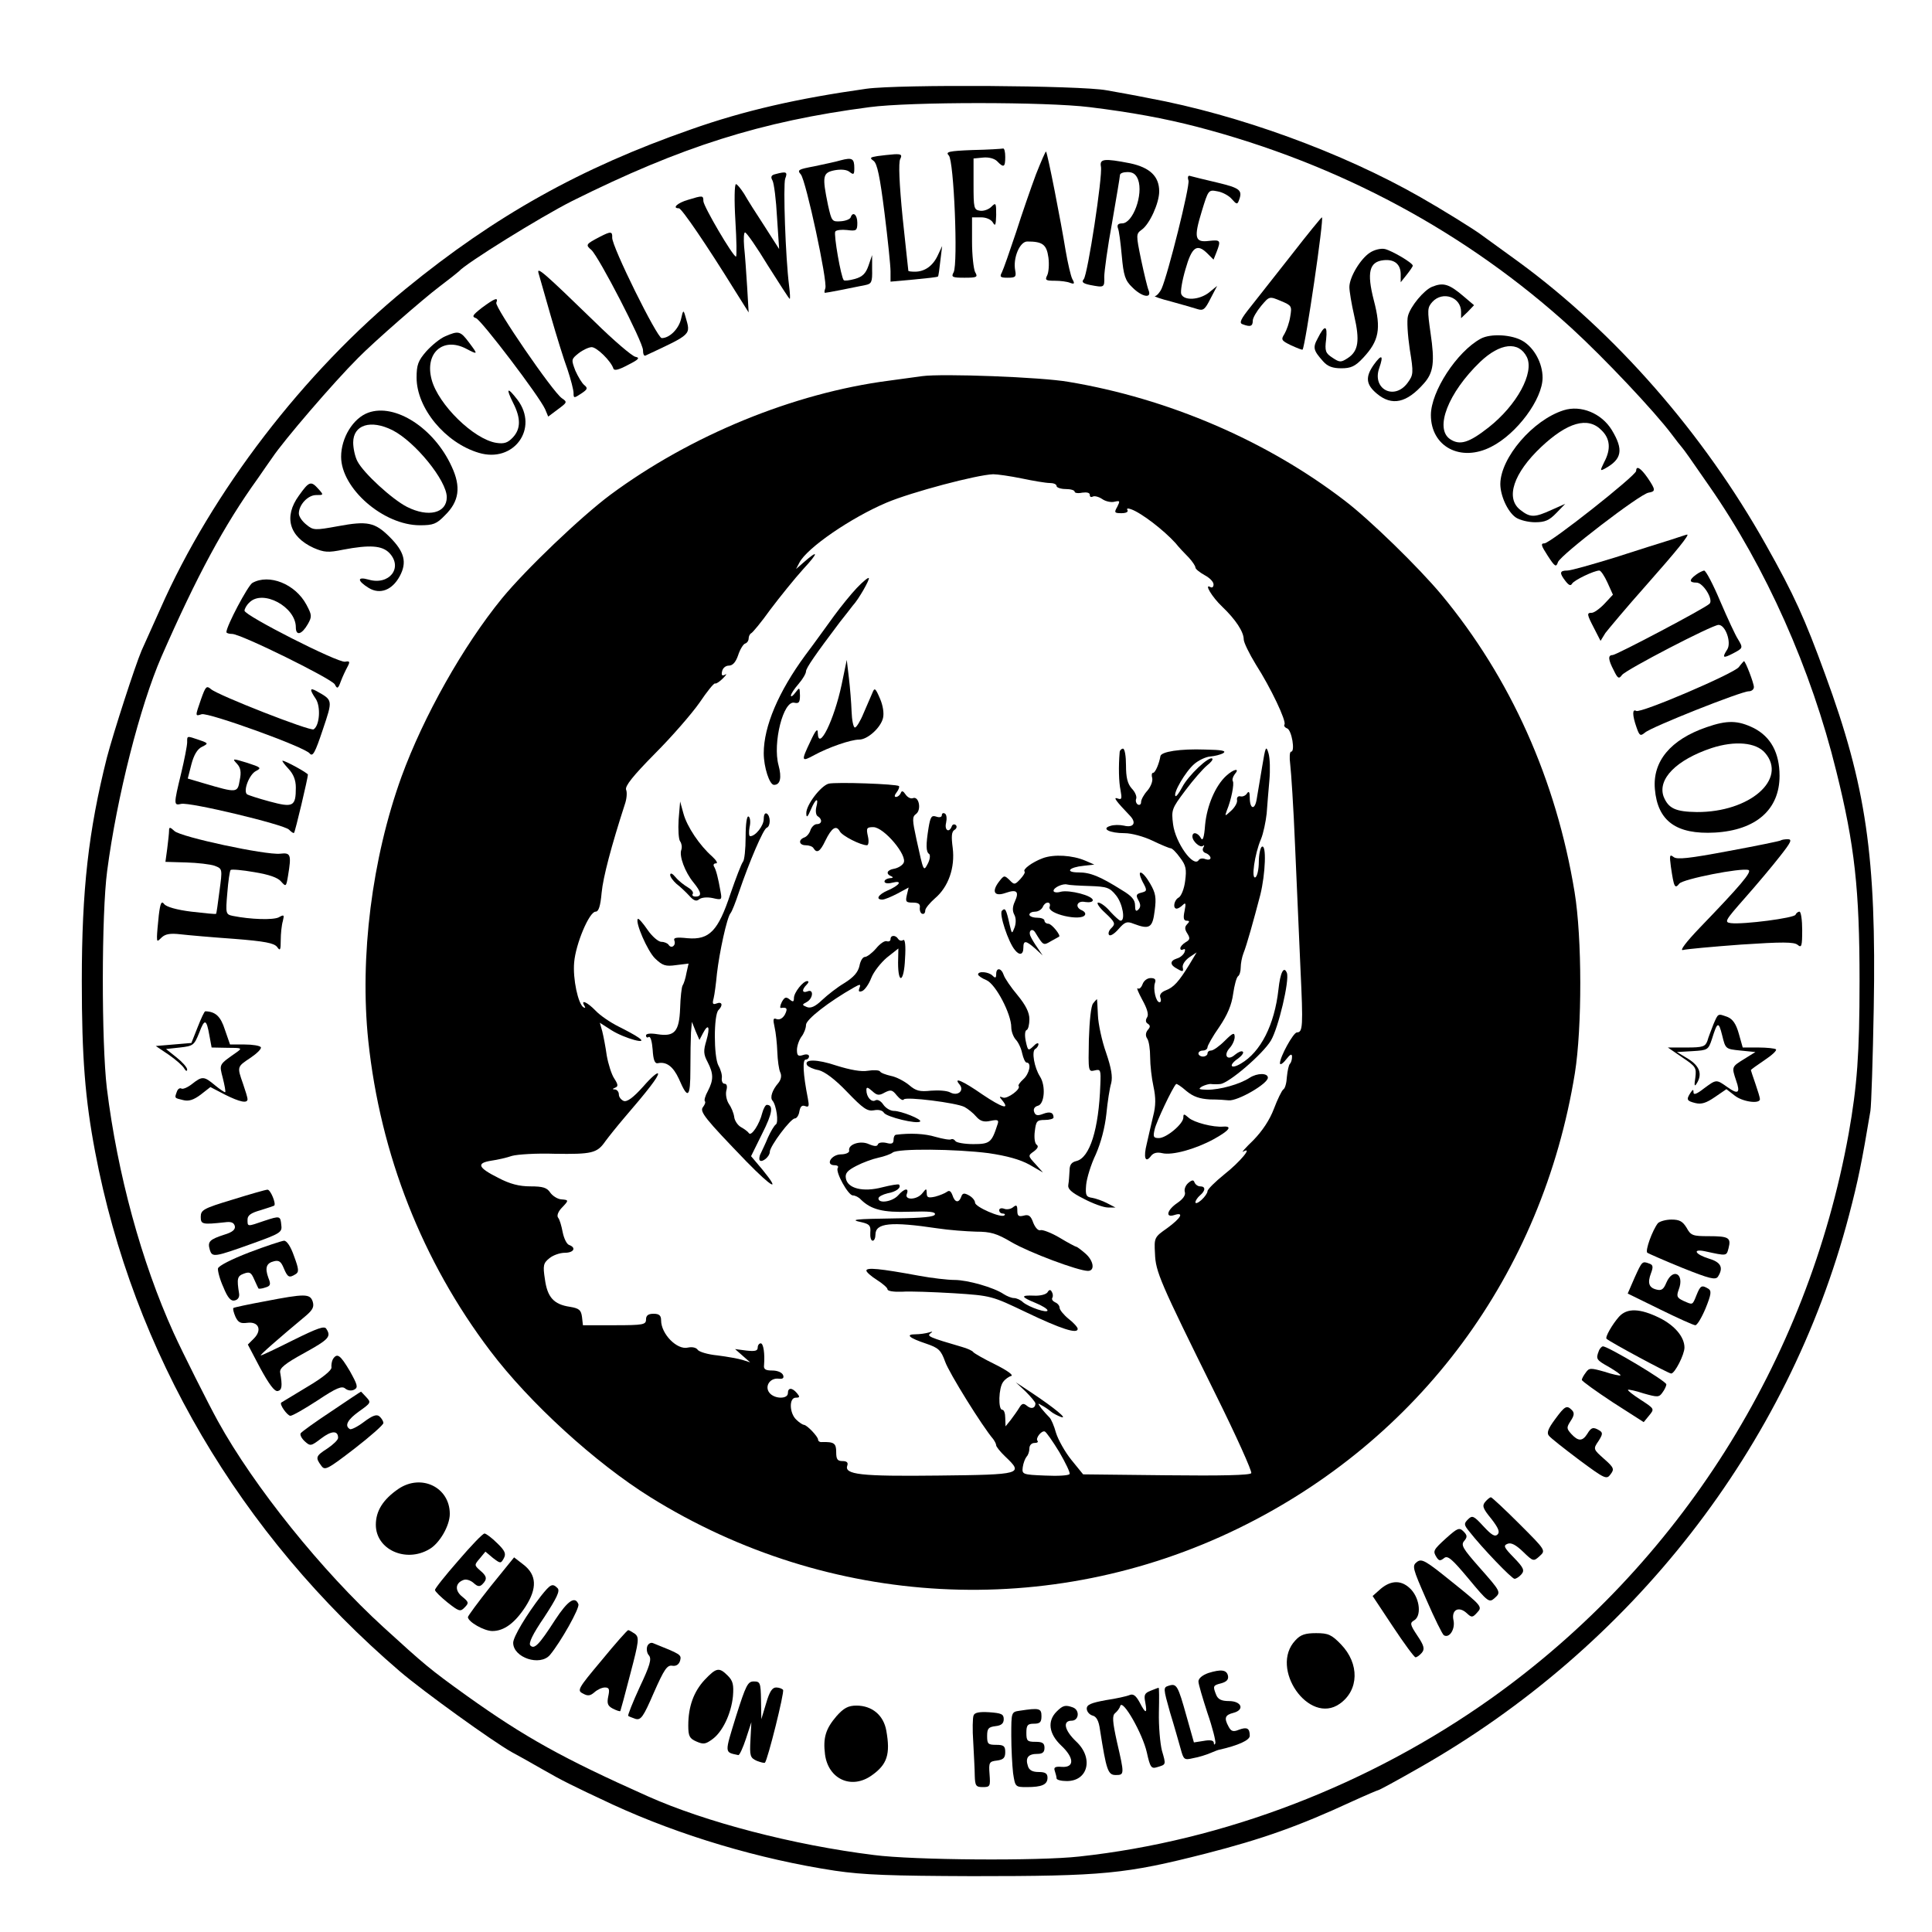 <?xml version="1.0" standalone="no"?>
<!DOCTYPE svg PUBLIC "-//W3C//DTD SVG 20010904//EN"
 "http://www.w3.org/TR/2001/REC-SVG-20010904/DTD/svg10.dtd">
<svg version="1.0" xmlns="http://www.w3.org/2000/svg"
 width="640pt" height="640pt" viewBox="0 0 640 640"
 preserveAspectRatio="xMidYMid meet">
<g transform="translate(0,640) scale(0.1,-0.1)"
fill="#000000" stroke="none">
<path d="M2870 6106 c-227 -32 -404 -72 -582 -135 -364 -127 -647 -285 -943
-527 -338 -276 -643 -673 -814 -1061 -29 -65 -57 -127 -62 -138 -21 -49 -93
-271 -115 -355 -61 -243 -83 -437 -83 -740 0 -253 11 -391 44 -565 126 -666
479 -1267 1010 -1722 77 -66 309 -233 370 -267 17 -9 62 -34 100 -56 68 -39
96 -53 235 -118 224 -103 486 -181 736 -219 95 -14 185 -17 454 -18 437 0 508
7 775 75 187 48 308 91 483 172 46 21 86 38 88 38 3 0 62 32 132 72 708 401
1226 1066 1427 1832 30 114 43 178 71 346 3 19 8 172 11 339 9 503 -25 737
-161 1107 -67 184 -103 264 -196 429 -207 369 -499 703 -820 938 -52 38 -106
77 -120 87 -26 20 -138 89 -205 127 -259 148 -602 273 -900 328 -49 10 -112
21 -140 26 -85 16 -686 20 -795 5z m740 -61 c138 -17 247 -37 355 -65 472
-123 894 -350 1242 -668 108 -99 274 -275 331 -351 15 -20 29 -38 32 -41 3 -3
14 -18 26 -35 11 -16 41 -59 66 -95 188 -270 338 -607 421 -945 61 -245 77
-392 77 -695 0 -241 -8 -347 -36 -505 -137 -757 -562 -1428 -1184 -1871 -404
-287 -885 -472 -1365 -524 -133 -15 -551 -12 -680 5 -266 33 -558 109 -750
195 -280 125 -406 195 -598 332 -124 89 -140 103 -276 227 -204 186 -430 467
-549 683 -30 54 -118 229 -147 293 -107 236 -186 527 -221 810 -18 151 -18
578 1 720 32 245 109 547 180 710 117 267 208 436 319 590 19 28 41 59 48 69
38 57 202 248 284 330 53 54 216 196 269 236 33 25 62 48 65 51 22 26 270 180
375 233 361 180 626 264 985 311 135 18 586 18 730 0z"/>
<path d="M3222 5903 c-79 -3 -91 -6 -79 -18 17 -16 31 -359 16 -387 -9 -16 -4
-18 36 -18 42 0 45 2 35 19 -5 11 -10 56 -10 100 l0 81 30 0 c17 0 33 -7 39
-17 8 -14 10 -9 11 25 0 40 -1 42 -16 27 -9 -9 -26 -15 -38 -13 -20 3 -21 9
-21 88 l0 85 31 3 c19 2 38 -3 47 -12 22 -23 27 -20 27 14 0 17 -3 29 -7 28
-5 -1 -50 -4 -101 -5z"/>
<path d="M3432 5823 c-16 -43 -46 -129 -66 -192 -21 -63 -42 -123 -47 -133 -8
-15 -6 -18 19 -18 26 0 29 3 25 24 -8 41 15 96 40 96 51 0 64 -10 70 -53 3
-22 1 -49 -4 -59 -8 -16 -5 -18 25 -18 19 0 42 -3 51 -7 14 -5 16 -3 7 13 -5
10 -15 53 -22 94 -15 93 -60 324 -65 328 -1 2 -16 -32 -33 -75z"/>
<path d="M2907 5883 c-25 -4 -27 -6 -13 -16 12 -9 21 -53 36 -172 11 -88 20
-175 20 -194 l0 -34 77 7 c43 4 79 8 80 10 2 1 5 25 8 52 l6 49 -15 -32 c-16
-34 -43 -53 -75 -53 -12 0 -21 1 -22 3 0 1 -9 81 -19 177 -11 111 -14 181 -8
193 7 14 4 17 -19 16 -15 -1 -41 -4 -56 -6z"/>
<path d="M2785 5869 c-16 -5 -56 -13 -88 -20 -53 -10 -57 -12 -44 -27 17 -21
89 -355 81 -377 -3 -8 -4 -15 -1 -15 6 0 82 15 135 26 19 4 22 10 21 52 l0 47
-12 -35 c-9 -26 -20 -37 -45 -44 -18 -5 -35 -7 -37 -4 -9 9 -34 152 -28 161 3
5 21 7 39 5 31 -4 34 -2 34 24 0 27 -15 39 -22 18 -2 -6 -17 -12 -33 -13 -29
-2 -30 0 -42 53 -20 97 -18 108 22 116 22 4 41 2 50 -6 13 -10 15 -8 15 13 0
32 -7 36 -45 26z"/>
<path d="M3647 5848 c6 -31 -44 -358 -57 -373 -8 -9 -3 -14 21 -19 47 -9 48
-9 47 27 0 17 11 99 26 180 14 81 26 152 26 157 0 6 11 10 25 10 18 0 28 -7
35 -25 18 -49 -17 -145 -53 -145 -13 0 -17 -5 -14 -15 4 -8 9 -49 13 -92 6
-66 11 -82 35 -105 32 -32 65 -38 54 -10 -4 9 -15 55 -25 102 -17 83 -17 85 2
99 26 18 58 88 58 127 0 50 -31 79 -96 93 -87 17 -102 15 -97 -11z"/>
<path d="M2568 5823 c-13 -3 -16 -9 -9 -21 5 -9 12 -64 15 -122 l7 -105 -48
75 c-27 41 -58 90 -68 108 -11 17 -23 32 -27 32 -5 0 -6 -54 -2 -120 4 -66 5
-120 2 -120 -10 0 -108 167 -108 184 0 19 -2 19 -51 4 -35 -10 -54 -28 -30
-28 9 0 91 -120 187 -275 l44 -70 -5 85 c-3 47 -7 106 -10 133 -2 26 -1 47 3
47 5 0 39 -49 76 -110 38 -60 70 -110 72 -110 2 0 1 19 -2 43 -12 94 -20 333
-13 355 9 23 4 25 -33 15z"/>
<path d="M3937 5802 c5 -19 -68 -311 -89 -358 -6 -13 -16 -24 -22 -25 -6 0 18
-9 54 -18 36 -10 75 -21 87 -25 19 -6 25 -1 43 35 l22 42 -27 -22 c-32 -25
-83 -28 -92 -5 -3 8 3 45 14 82 21 74 38 87 73 52 l20 -20 10 25 c15 39 13 41
-25 37 -47 -6 -51 10 -24 98 22 72 22 72 53 66 17 -3 38 -15 47 -26 15 -17 18
-18 23 -4 13 34 4 41 -71 59 -43 10 -83 20 -90 22 -7 3 -10 -3 -6 -15z"/>
<path d="M4280 5558 c-52 -66 -114 -145 -137 -174 -33 -41 -39 -54 -27 -58 26
-10 34 -7 34 12 0 9 13 31 28 49 27 32 27 32 65 16 36 -15 37 -17 31 -52 -3
-20 -12 -45 -19 -57 -12 -19 -11 -22 22 -38 20 -9 37 -16 38 -14 9 11 72 438
64 438 -2 0 -47 -55 -99 -122z"/>
<path d="M1988 5616 c-48 -25 -49 -27 -29 -44 25 -23 171 -305 171 -332 0 -12
3 -20 8 -18 156 73 150 68 133 128 -7 25 -8 24 -15 -7 -8 -33 -38 -63 -64 -63
-15 0 -166 305 -164 333 1 21 -5 21 -40 3z"/>
<path d="M4538 5563 c-31 -20 -68 -81 -68 -114 0 -13 7 -56 16 -95 19 -82 14
-117 -21 -140 -23 -15 -27 -15 -51 1 -23 15 -26 22 -21 61 5 48 -5 49 -28 3
-17 -31 -14 -40 18 -76 15 -17 32 -23 60 -23 32 0 46 6 73 35 52 56 60 95 35
190 -24 93 -15 128 32 133 36 4 57 -13 57 -47 l0 -26 20 25 c11 14 20 27 20
30 0 9 -68 49 -92 55 -13 3 -35 -2 -50 -12z"/>
<path d="M1784 5495 c3 -11 21 -74 40 -140 19 -66 44 -147 56 -179 11 -33 20
-68 20 -78 0 -17 1 -18 25 -2 21 14 23 18 11 28 -8 6 -21 28 -30 48 -14 37
-14 38 11 58 14 11 34 20 43 20 17 0 64 -46 72 -71 3 -8 18 -4 48 12 36 18 41
24 25 27 -11 2 -72 54 -135 116 -168 163 -193 185 -186 161z"/>
<path d="M4744 5450 c-27 -11 -72 -65 -80 -97 -4 -14 -1 -63 6 -110 13 -79 12
-85 -7 -111 -44 -60 -119 -21 -94 49 15 43 8 47 -18 11 -29 -41 -26 -66 10
-96 50 -42 99 -31 156 34 32 36 36 71 22 166 -11 77 -11 85 6 104 34 37 95 16
95 -33 l0 -21 22 21 21 22 -33 28 c-50 43 -69 48 -106 33z"/>
<path d="M1597 5381 c-32 -25 -35 -30 -20 -35 18 -7 210 -259 229 -302 l10
-24 32 24 c31 23 32 24 13 37 -31 22 -222 301 -217 316 8 20 -5 15 -47 -16z"/>
<path d="M1475 5286 c-17 -7 -45 -30 -63 -50 -27 -31 -32 -45 -32 -87 0 -101
95 -216 206 -249 116 -35 200 81 128 176 -34 44 -39 39 -14 -11 26 -51 25 -86
-1 -114 -17 -18 -29 -22 -55 -18 -75 12 -192 127 -214 209 -24 88 37 143 114
103 40 -21 40 -20 10 20 -29 39 -35 40 -79 21z"/>
<path d="M4905 5278 c-79 -43 -165 -175 -165 -253 0 -105 99 -157 200 -105 85
43 170 158 170 229 0 47 -27 98 -65 121 -36 22 -107 26 -140 8z m153 -61 c25
-52 -33 -159 -127 -233 -65 -51 -95 -60 -127 -39 -53 35 -7 154 99 256 66 63
128 70 155 16z"/>
<path d="M3055 5154 c-16 -2 -66 -9 -110 -15 -316 -41 -657 -181 -923 -378
-98 -73 -280 -247 -359 -343 -129 -158 -260 -391 -333 -591 -98 -271 -139
-597 -110 -875 40 -377 179 -730 404 -1027 130 -172 348 -371 531 -485 592
-368 1322 -407 1945 -104 602 293 1009 843 1117 1509 24 151 24 448 -1 600
-61 372 -212 709 -441 985 -76 91 -238 249 -321 312 -258 198 -584 338 -914
393 -90 16 -420 28 -485 19z m330 -339 c38 -8 80 -15 92 -15 13 0 23 -4 23
-10 0 -5 14 -10 30 -10 17 0 30 -4 30 -9 0 -4 11 -6 25 -3 15 2 25 0 25 -7 0
-7 4 -9 10 -6 5 3 19 0 31 -8 11 -8 30 -12 41 -9 18 4 19 3 9 -17 -11 -19 -9
-21 14 -21 15 0 23 4 20 10 -4 6 1 7 12 3 34 -12 108 -69 147 -112 11 -14 31
-35 44 -48 12 -13 22 -28 22 -33 0 -5 14 -16 30 -25 17 -9 30 -22 30 -31 0 -8
-4 -12 -10 -9 -23 14 5 -33 39 -65 44 -42 71 -83 71 -108 0 -10 18 -47 40 -83
50 -78 102 -188 95 -199 -3 -4 1 -10 9 -13 15 -6 27 -77 13 -77 -5 0 -6 -19
-3 -42 3 -24 11 -144 16 -268 5 -124 14 -308 18 -410 9 -190 8 -210 -12 -210
-12 -1 -56 -81 -56 -102 0 -7 9 -2 20 12 14 18 20 21 20 9 0 -9 -3 -19 -7 -23
-4 -4 -8 -23 -10 -43 -1 -20 -6 -39 -12 -42 -5 -4 -19 -32 -31 -64 -14 -37
-38 -73 -68 -104 -26 -25 -41 -42 -34 -38 34 19 -10 -34 -62 -75 -31 -25 -56
-50 -56 -56 0 -6 -9 -19 -20 -29 -11 -10 -20 -13 -20 -8 0 6 7 16 15 23 19 16
19 30 1 30 -8 0 -16 6 -19 13 -3 9 -8 9 -21 -2 -9 -8 -14 -21 -11 -30 3 -10
-6 -23 -25 -36 -34 -23 -41 -50 -10 -40 34 11 22 -10 -23 -43 -43 -30 -44 -32
-41 -84 2 -61 16 -93 200 -465 69 -139 122 -257 119 -263 -4 -7 -100 -9 -282
-7 l-275 3 -39 48 c-21 26 -44 67 -51 90 -6 22 -16 46 -22 51 -6 6 -18 19 -26
29 -13 18 -13 19 0 11 8 -4 22 -13 30 -20 8 -7 24 -15 35 -19 24 -8 -22 30
-97 80 l-53 35 33 -31 c17 -17 32 -35 32 -39 0 -16 -14 -20 -28 -8 -12 10 -17
8 -26 -7 -6 -10 -19 -28 -28 -40 l-17 -21 -1 28 c0 15 -4 27 -10 27 -14 0 -12
73 3 92 6 9 19 18 27 20 8 3 -15 19 -53 38 -37 18 -70 37 -73 41 -2 4 -19 12
-37 17 -110 32 -117 36 -105 45 9 6 8 7 -5 3 -10 -3 -30 -6 -44 -6 -35 0 -22
-12 35 -31 41 -14 49 -21 63 -60 13 -37 123 -214 159 -256 5 -7 10 -16 10 -21
0 -4 13 -21 30 -37 61 -58 57 -60 -222 -63 -257 -3 -313 3 -301 34 3 9 -2 14
-16 14 -17 0 -21 6 -21 30 0 29 -7 34 -47 33 -7 -1 -13 3 -13 8 0 10 -37 49
-47 49 -3 0 -15 7 -25 17 -23 21 -25 73 -2 73 14 0 14 3 4 15 -16 19 -30 19
-30 0 0 -20 -44 -20 -61 1 -17 21 1 50 30 47 14 -2 19 2 15 12 -4 9 -19 15
-36 15 -22 0 -29 4 -27 18 3 38 -2 72 -11 72 -5 0 -10 -6 -10 -14 0 -11 -9
-13 -37 -10 l-38 5 25 -22 25 -22 -25 8 c-13 4 -51 11 -83 15 -32 3 -62 12
-66 19 -5 7 -18 10 -32 7 -36 -9 -89 45 -89 90 0 16 -6 22 -25 22 -18 0 -25
-6 -25 -19 0 -17 -9 -19 -104 -19 l-105 0 -3 27 c-3 23 -9 29 -40 34 -54 8
-75 32 -83 92 -7 45 -5 53 15 69 12 10 35 18 51 18 30 0 39 17 14 26 -8 3 -17
22 -21 42 -4 21 -10 42 -15 48 -5 6 -1 19 11 32 25 26 25 27 -1 29 -12 1 -28
11 -36 22 -11 17 -25 21 -66 21 -37 0 -68 8 -106 28 -68 34 -74 49 -24 57 21
3 52 10 69 16 18 5 81 9 140 7 125 -2 142 2 169 41 11 15 39 50 62 77 81 94
113 136 113 147 -1 7 -23 -12 -49 -42 -34 -38 -54 -52 -65 -48 -9 4 -16 13
-16 22 0 8 -6 15 -12 16 -10 0 -10 2 0 6 10 4 10 10 -3 30 -9 13 -20 48 -25
76 -4 29 -11 65 -15 81 l-8 28 39 -25 c43 -27 127 -50 89 -24 -11 8 -41 24
-67 37 -26 13 -60 36 -75 52 -27 28 -51 39 -37 16 4 -6 3 -8 -3 -5 -18 11 -36
95 -31 149 5 61 50 168 71 168 10 0 16 18 20 63 5 52 32 154 77 293 6 17 8 39
4 48 -4 12 22 45 95 119 56 56 122 132 148 169 25 37 48 66 52 64 3 -2 15 6
26 17 11 11 14 17 7 12 -10 -5 -13 -2 -10 11 2 11 12 19 22 19 13 0 23 11 31
34 6 19 17 37 23 39 7 2 12 10 12 17 0 7 4 15 8 17 5 2 34 37 64 79 31 41 80
102 109 134 52 56 51 66 0 21 l-24 -21 11 21 c25 49 171 149 289 199 83 35
298 92 353 94 14 0 56 -6 95 -14z m124 -3225 c21 -36 37 -69 34 -73 -3 -5 -39
-7 -81 -5 -75 3 -77 4 -74 28 2 14 8 29 13 35 5 5 9 17 9 27 0 10 7 18 17 18
9 0 13 3 10 7 -8 8 13 35 24 31 5 -2 26 -32 48 -68z"/>
<path d="M2838 4452 c-19 -20 -53 -62 -75 -92 -22 -30 -64 -89 -95 -130 -89
-121 -138 -236 -138 -325 0 -46 19 -105 34 -105 21 0 26 24 15 65 -20 73 16
217 53 207 14 -3 18 1 18 24 -1 28 -1 28 -15 10 -8 -11 -15 -16 -15 -10 0 5
11 22 25 38 14 16 25 35 25 42 0 11 32 57 112 163 18 23 38 48 43 55 19 20 57
87 53 91 -2 3 -20 -12 -40 -33z"/>
<path d="M2788 4132 c-25 -118 -77 -223 -79 -160 0 17 -7 10 -24 -27 -32 -67
-31 -70 13 -46 46 25 120 51 148 51 28 0 71 39 79 71 4 16 0 42 -10 65 -15 35
-18 37 -25 19 -5 -11 -18 -41 -29 -67 -11 -27 -24 -48 -29 -48 -5 0 -10 24
-11 53 -1 28 -5 79 -9 112 l-7 59 -17 -82z"/>
<path d="M4181 3860 c-7 -41 -15 -90 -18 -107 -6 -38 -23 -34 -23 5 0 18 -3
23 -9 14 -4 -7 -14 -12 -22 -10 -8 2 -13 -4 -11 -13 1 -9 -8 -24 -20 -35 -21
-19 -21 -19 -14 1 15 36 25 89 20 97 -3 5 0 15 6 23 19 22 -3 18 -28 -5 -36
-33 -64 -99 -70 -163 -3 -42 -8 -55 -14 -43 -10 18 -28 22 -28 5 0 -16 26 -39
35 -31 5 4 5 1 1 -6 -4 -7 -1 -15 8 -18 9 -3 16 -11 16 -16 0 -6 -8 -7 -17 -4
-9 4 -19 2 -22 -3 -17 -27 -77 57 -85 118 -6 48 -5 52 41 113 26 35 58 71 71
82 13 10 21 20 18 23 -10 10 -80 -56 -100 -95 -10 -19 -20 -32 -22 -29 -9 9
33 81 62 106 15 13 39 24 53 25 14 1 34 6 43 11 12 8 -4 11 -60 12 -83 3 -146
-7 -148 -22 -4 -24 -17 -55 -24 -55 -5 0 -6 -8 -3 -18 2 -10 -5 -28 -16 -41
-12 -13 -21 -30 -21 -38 0 -8 -5 -11 -11 -8 -6 4 -8 13 -5 20 2 7 -4 22 -15
33 -14 16 -19 36 -19 77 0 30 -4 55 -10 55 -5 0 -11 -6 -11 -12 -4 -47 -3 -98
3 -126 5 -28 4 -32 -10 -27 -16 6 -5 -9 41 -57 23 -24 12 -41 -20 -33 -14 3
-34 3 -45 -1 -31 -9 -3 -24 48 -24 22 0 63 -11 92 -25 29 -14 56 -25 60 -25 5
0 19 -14 31 -31 20 -26 22 -39 17 -77 -3 -26 -13 -50 -21 -55 -16 -8 -21 -37
-7 -37 4 0 13 5 20 12 10 10 11 5 6 -20 -5 -23 -3 -32 7 -32 10 0 10 -3 2 -11
-9 -9 -9 -17 0 -31 10 -16 9 -21 -5 -29 -10 -6 -18 -15 -18 -20 0 -6 4 -7 10
-4 6 3 7 -1 4 -9 -3 -8 -14 -18 -25 -21 -25 -8 -24 -22 2 -35 17 -10 20 -9 17
5 -2 10 8 24 22 34 l24 16 -24 -40 c-35 -57 -52 -76 -79 -86 -15 -6 -21 -15
-17 -24 3 -8 2 -15 -3 -15 -12 0 -22 45 -15 64 4 11 0 16 -14 16 -12 0 -23 -9
-27 -20 -4 -11 -11 -18 -16 -14 -5 3 2 -14 15 -38 16 -29 22 -49 16 -58 -6 -9
-5 -17 2 -21 9 -6 9 -11 0 -21 -7 -9 -8 -19 -2 -28 6 -8 10 -36 10 -62 0 -26
5 -70 11 -97 8 -37 8 -64 -1 -98 -6 -27 -16 -67 -21 -91 -12 -47 -5 -67 14
-41 8 10 20 13 37 9 33 -8 109 13 170 46 51 28 64 44 33 42 -35 -3 -98 14
-115 29 -16 14 -18 14 -18 1 0 -21 -56 -68 -81 -68 -18 0 -20 4 -14 29 5 24
59 138 71 150 2 2 17 -8 34 -23 23 -19 44 -26 78 -28 26 0 54 -2 62 -3 30 -3
130 55 130 75 0 16 -35 16 -60 0 -33 -22 -99 -40 -141 -40 -28 1 -31 2 -17 11
10 5 24 9 30 8 7 -1 21 -1 30 0 28 2 141 99 168 144 25 42 62 199 53 224 -10
25 -22 2 -28 -55 -13 -117 -59 -207 -124 -245 -35 -21 -43 -6 -9 17 12 9 19
19 15 22 -4 4 -15 -1 -26 -10 -25 -22 -40 -2 -17 23 9 10 16 26 16 36 0 16 -6
14 -33 -13 -18 -18 -38 -32 -45 -32 -7 0 -12 -4 -12 -10 0 -5 -7 -10 -15 -10
-8 0 -15 5 -15 10 0 6 7 10 15 10 8 0 15 5 15 11 0 5 17 36 39 67 27 40 41 73
46 110 4 28 11 54 16 58 5 3 9 16 9 29 0 13 4 34 9 47 11 27 34 110 56 194 17
69 21 169 5 159 -5 -3 -10 -26 -10 -50 0 -24 -5 -47 -11 -51 -15 -9 -3 77 18
126 8 19 16 58 19 85 2 28 6 77 9 110 3 33 2 74 -3 90 -8 27 -10 22 -21 -45z"/>
<path d="M2745 3804 c-26 -7 -75 -71 -74 -98 0 -16 4 -14 15 12 16 38 27 42
18 8 -3 -13 -1 -27 5 -30 16 -10 14 -26 -3 -26 -8 0 -17 -9 -21 -19 -3 -11
-12 -22 -20 -25 -22 -8 -18 -26 4 -26 11 0 23 -4 26 -10 11 -18 22 -11 39 25
21 43 36 53 48 31 8 -15 69 -46 90 -46 5 0 7 13 3 30 -6 27 -4 30 18 30 35 0
115 -95 100 -119 -5 -9 -20 -17 -32 -19 -23 -4 -28 -17 -8 -25 7 -3 5 -6 -5
-6 -10 -1 -18 -6 -18 -11 0 -6 11 -8 26 -4 36 9 24 -9 -16 -26 -30 -13 -41
-30 -17 -30 7 0 29 9 50 20 l37 20 -6 -25 c-5 -22 -3 -25 20 -25 19 0 25 -5
23 -17 -1 -10 3 -19 8 -20 6 -2 10 3 10 11 0 7 15 25 32 40 45 38 67 102 59
167 -5 38 -4 54 6 60 7 4 9 12 4 16 -5 4 -11 2 -13 -4 -9 -24 -25 -13 -19 11
3 14 2 28 -4 31 -5 3 -10 1 -10 -5 0 -7 -8 -9 -19 -5 -15 5 -19 -1 -25 -37 -9
-56 -9 -80 2 -87 4 -3 3 -17 -4 -31 -15 -28 -14 -30 -38 79 -14 65 -15 75 -1
85 18 14 9 60 -11 52 -7 -3 -18 3 -24 12 -8 12 -13 14 -16 5 -3 -7 -10 -13
-16 -13 -6 0 -5 6 2 15 7 9 10 18 8 21 -8 7 -208 14 -233 8z"/>
<path d="M2248 3685 c-2 -33 0 -66 5 -72 5 -7 7 -19 4 -28 -8 -20 12 -74 40
-108 27 -33 29 -47 7 -47 -8 0 -13 4 -9 9 3 6 -5 15 -17 22 -12 7 -30 21 -40
33 -10 12 -17 16 -18 8 0 -7 10 -20 21 -30 12 -9 31 -27 42 -39 15 -17 24 -20
33 -12 8 6 26 8 45 4 30 -7 31 -6 26 21 -8 46 -15 73 -22 84 -3 6 0 10 7 10 7
0 1 10 -13 23 -41 36 -83 98 -95 142 l-11 40 -5 -60z"/>
<path d="M2530 3687 c0 -22 -27 -57 -45 -57 -4 0 -5 13 -2 30 4 16 2 32 -3 35
-6 4 -10 -23 -10 -67 0 -41 -4 -78 -9 -83 -5 -6 -23 -53 -41 -105 -41 -124
-70 -154 -142 -148 -38 4 -48 2 -44 -8 6 -16 -10 -28 -19 -14 -3 5 -14 10 -24
10 -10 0 -31 18 -46 40 -15 22 -30 39 -32 36 -10 -10 32 -107 57 -131 25 -24
35 -27 70 -22 l41 5 -7 -31 c-3 -18 -9 -36 -13 -42 -3 -5 -7 -39 -8 -75 -3
-77 -18 -95 -75 -86 -24 4 -38 2 -38 -4 0 -6 4 -9 9 -5 6 3 11 -16 13 -42 2
-34 7 -47 17 -45 29 6 51 -11 70 -52 30 -70 38 -63 38 32 0 48 1 103 2 122 l3
35 12 -30 13 -30 12 23 c18 34 24 20 11 -25 -10 -33 -10 -45 4 -71 20 -39 20
-59 1 -96 -9 -16 -13 -31 -10 -34 3 -3 0 -11 -6 -19 -13 -15 7 -39 144 -181
85 -87 115 -103 53 -27 l-38 45 37 75 c34 67 38 95 15 95 -4 0 -11 -12 -15
-27 -9 -37 -36 -78 -44 -67 -3 5 -15 14 -26 20 -11 6 -22 22 -23 35 -2 13 -10
32 -18 43 -7 11 -11 30 -8 43 4 14 2 23 -6 23 -6 0 -10 8 -9 18 2 9 -3 28 -11
42 -16 29 -16 168 0 184 16 16 12 29 -6 22 -13 -5 -15 -1 -10 17 3 12 8 50 11
82 8 70 33 186 45 200 5 6 17 37 28 70 34 100 81 210 92 213 13 5 13 39 0 47
-6 3 -10 -4 -10 -18z"/>
<path d="M3454 3557 c-35 -13 -67 -37 -60 -44 3 -3 -4 -14 -14 -25 -18 -19
-20 -20 -36 -3 -17 16 -18 16 -35 -6 -25 -33 -15 -50 22 -37 37 13 46 5 31
-28 -8 -17 -9 -31 -2 -44 6 -11 6 -28 1 -42 -9 -23 -9 -22 -16 7 -12 54 -15
59 -26 48 -10 -10 21 -104 43 -130 15 -19 28 -16 28 7 0 26 8 25 39 -2 l25
-23 -17 25 c-10 14 -20 31 -23 38 -9 19 6 30 16 12 26 -42 26 -43 51 -28 13 7
25 14 27 15 8 3 -24 43 -35 43 -7 0 -13 5 -13 10 0 6 -11 10 -25 10 -14 0 -25
5 -25 10 0 6 9 10 19 10 10 0 21 7 25 15 3 8 10 15 17 15 6 0 9 -6 6 -14 -9
-23 104 -49 117 -27 3 5 -1 11 -9 15 -26 10 -18 34 10 28 14 -2 25 0 25 6 0
15 -77 35 -106 28 -13 -4 -24 -2 -24 3 0 11 31 25 45 21 6 -2 39 -4 74 -5 58
-2 67 -5 88 -31 22 -27 32 -84 15 -84 -4 0 -19 14 -34 30 -14 17 -32 30 -40
30 -7 0 3 -16 23 -34 33 -31 35 -36 21 -50 -9 -8 -12 -19 -8 -23 4 -5 18 4 31
19 21 24 28 27 50 18 53 -20 63 -14 70 43 6 44 3 59 -15 90 -26 45 -47 50 -25
6 16 -29 15 -31 -4 -36 -17 -4 -19 -9 -10 -25 8 -14 8 -23 0 -31 -8 -8 -11 -4
-11 14 0 18 -11 31 -43 50 -73 46 -105 59 -144 59 -46 0 -33 17 17 22 l35 4
-30 13 c-42 18 -104 22 -141 8z"/>
<path d="M2950 3289 c0 -6 -5 -9 -12 -7 -7 3 -23 -8 -36 -24 -13 -15 -30 -28
-37 -28 -7 0 -15 -13 -18 -30 -5 -21 -19 -37 -49 -56 -24 -14 -57 -40 -75 -57
-22 -21 -37 -28 -50 -23 -17 7 -17 8 0 17 21 12 23 44 2 35 -18 -7 -20 5 -3
22 7 7 8 12 2 12 -14 0 -44 -38 -44 -56 0 -13 -3 -14 -14 -5 -12 10 -17 8 -26
-8 -6 -12 -7 -21 -3 -20 20 3 23 -2 13 -22 -7 -12 -17 -18 -27 -15 -12 5 -13
0 -7 -27 4 -17 8 -54 9 -82 1 -27 5 -58 10 -68 5 -11 2 -24 -7 -35 -20 -23
-28 -48 -19 -58 13 -15 21 -73 11 -79 -5 -3 -17 -23 -26 -43 -8 -20 -20 -44
-24 -53 -5 -9 -6 -20 -3 -23 8 -8 33 13 33 28 0 19 69 111 83 111 6 0 13 10
15 23 3 16 8 22 19 18 13 -5 14 0 9 26 -16 81 -18 128 -7 128 6 0 11 5 11 11
0 6 -9 8 -20 4 -16 -5 -20 -2 -20 17 0 13 7 33 15 44 8 10 15 28 15 39 0 18
76 77 159 124 21 12 23 11 18 -2 -4 -11 -2 -14 9 -10 8 3 22 22 30 43 8 21 32
51 52 68 l38 30 -1 -47 c0 -75 20 -64 23 13 3 44 0 66 -6 62 -6 -4 -13 -2 -17
4 -8 13 -25 13 -25 -1z"/>
<path d="M3300 3173 c0 -13 -3 -14 -12 -5 -13 13 -48 16 -48 4 0 -4 13 -13 28
-19 31 -14 82 -112 82 -156 0 -14 7 -32 15 -41 8 -8 18 -29 21 -45 4 -17 10
-31 15 -31 17 0 9 -37 -11 -55 -11 -10 -18 -20 -16 -22 10 -10 -37 -44 -51
-39 -13 5 -14 4 -3 -9 27 -33 -1 -24 -65 19 -66 46 -99 60 -76 33 16 -20 -6
-39 -31 -26 -10 6 -39 8 -64 6 -37 -4 -50 -1 -73 19 -16 13 -43 27 -60 30 -17
4 -34 10 -36 15 -3 4 -21 5 -40 2 -22 -4 -59 3 -104 17 -65 22 -110 22 -97 1
4 -5 20 -13 38 -16 20 -5 54 -30 94 -72 53 -55 67 -65 89 -61 15 3 28 0 33 -8
8 -14 111 -39 120 -29 7 7 -63 35 -87 35 -11 0 -27 9 -35 21 -8 12 -19 18 -26
14 -13 -8 -30 11 -30 34 0 11 4 10 19 -3 16 -15 23 -16 42 -5 20 10 25 9 40
-10 10 -12 20 -18 23 -13 6 10 174 -11 201 -25 11 -6 29 -20 39 -32 13 -15 26
-19 47 -14 25 5 29 3 23 -13 -19 -59 -25 -64 -80 -64 -29 0 -56 5 -59 10 -4 6
-10 8 -14 6 -4 -3 -27 1 -52 8 -36 11 -85 13 -131 7 -5 -1 -8 -8 -8 -17 0 -12
-6 -15 -24 -10 -14 3 -26 1 -28 -5 -2 -7 -11 -7 -30 1 -28 13 -70 -1 -65 -22
1 -6 -11 -12 -28 -12 -32 -1 -52 -36 -20 -36 9 0 14 -4 10 -9 -8 -14 35 -91
50 -91 8 0 20 -6 27 -14 34 -33 73 -43 161 -40 65 2 87 0 84 -9 -2 -8 -41 -12
-128 -13 -140 -2 -157 -4 -114 -13 25 -6 30 -11 28 -34 -1 -15 2 -27 8 -27 5
0 9 9 9 20 0 39 51 44 205 21 39 -6 96 -10 128 -11 49 0 69 -6 118 -35 58 -34
221 -95 253 -95 24 0 19 34 -9 58 -14 12 -27 22 -30 22 -2 0 -27 13 -55 30
-27 16 -56 27 -63 25 -7 -3 -17 7 -24 24 -8 23 -15 29 -32 24 -17 -4 -21 -1
-21 17 0 18 -3 20 -14 11 -7 -6 -21 -9 -30 -5 -9 3 -16 1 -16 -5 0 -6 5 -11
12 -11 6 0 9 -3 5 -6 -10 -10 -97 28 -97 42 0 7 -9 18 -20 24 -16 9 -22 8 -26
-5 -8 -21 -21 -19 -29 6 -5 13 -10 17 -18 11 -7 -5 -24 -12 -39 -16 -23 -5
-28 -3 -28 11 -1 17 -1 17 -14 1 -17 -23 -61 -25 -52 -3 8 21 -8 19 -29 -5
-19 -21 -65 -28 -65 -10 0 6 14 13 30 17 29 5 47 19 38 29 -3 2 -27 -2 -55 -9
-64 -17 -116 -4 -121 30 -3 17 6 26 35 41 21 11 54 23 73 27 19 4 41 12 47 17
17 14 209 12 318 -2 61 -9 104 -21 135 -38 l45 -26 -25 28 c-25 27 -25 28 -5
42 13 10 16 17 9 22 -6 4 -9 23 -6 45 4 33 7 37 33 37 16 0 29 4 29 8 0 17
-12 21 -35 12 -18 -7 -25 -5 -29 6 -4 10 1 18 12 21 22 5 27 66 7 97 -19 30
-28 83 -16 91 6 3 11 11 11 16 0 6 -8 3 -17 -7 -17 -16 -18 -15 -25 17 -4 19
-3 35 3 37 5 2 9 18 9 36 0 22 -12 46 -39 79 -22 26 -43 57 -46 67 -8 24 -25
26 -25 3z"/>
<path d="M3621 3076 c-7 -8 -12 -58 -14 -120 -2 -105 -2 -107 19 -102 20 5 21
2 19 -47 -5 -148 -35 -242 -79 -253 -17 -4 -23 -13 -23 -32 -1 -15 -2 -36 -4
-46 -3 -14 9 -26 51 -47 30 -16 66 -29 80 -29 l25 0 -27 14 c-15 8 -38 16 -50
18 -20 3 -23 8 -20 43 2 22 16 68 32 101 17 39 30 88 35 134 4 41 11 86 16
102 5 21 1 48 -17 101 -14 39 -26 96 -27 124 -1 29 -3 53 -3 53 -1 0 -7 -6
-13 -14z"/>
<path d="M2870 2191 c0 -5 16 -19 35 -31 19 -12 35 -26 35 -31 0 -6 21 -9 48
-8 26 2 103 -1 172 -5 124 -8 126 -9 239 -63 117 -56 171 -73 171 -55 0 5 -13
20 -30 33 -16 13 -30 30 -30 37 0 7 -7 15 -15 18 -8 4 -12 10 -9 15 3 5 2 14
-2 20 -4 8 -9 7 -14 -2 -5 -7 -24 -12 -44 -11 -46 2 -45 -4 4 -24 22 -9 40
-20 40 -25 0 -10 -60 10 -81 27 -8 8 -22 14 -30 14 -8 0 -23 6 -34 13 -32 22
-120 47 -163 47 -22 0 -75 6 -118 14 -130 24 -174 28 -174 17z"/>
<path d="M5180 5041 c-102 -32 -209 -157 -210 -244 0 -39 24 -92 51 -111 13
-9 42 -16 64 -16 33 0 47 6 71 31 l29 30 -45 -20 c-57 -26 -71 -26 -104 0 -50
39 -22 122 69 208 87 82 155 102 200 56 29 -28 32 -63 9 -106 -14 -29 -14 -30
3 -21 56 31 62 62 22 128 -34 55 -102 83 -159 65z"/>
<path d="M1220 5033 c-50 -18 -90 -83 -90 -146 0 -105 140 -227 261 -227 44 0
55 4 83 33 47 46 54 94 22 162 -58 127 -187 210 -276 178z m80 -58 c75 -38
180 -167 180 -222 0 -53 -61 -68 -132 -32 -49 25 -144 112 -164 151 -8 15 -14
43 -14 62 0 59 58 77 130 41z"/>
<path d="M5420 4840 c0 -15 -285 -240 -304 -240 -13 0 -11 -7 11 -41 24 -37
28 -39 34 -21 9 24 272 226 300 230 24 4 24 9 -3 49 -23 33 -38 42 -38 23z"/>
<path d="M990 4758 c-51 -70 -32 -136 49 -173 35 -15 48 -16 97 -6 89 17 130
14 154 -11 46 -49 -1 -108 -69 -88 -39 11 -38 -4 1 -28 37 -22 77 -7 102 39
25 46 16 81 -33 130 -49 49 -74 54 -171 36 -77 -14 -82 -14 -105 5 -14 11 -25
27 -25 37 0 29 30 61 57 61 25 0 26 0 8 20 -25 28 -31 26 -65 -22z"/>
<path d="M5535 4612 c-27 -8 -111 -35 -186 -59 -75 -23 -145 -43 -157 -43 -26
0 -27 -8 -6 -35 11 -14 17 -17 22 -8 8 12 73 43 90 43 5 0 17 -18 27 -40 l18
-40 -28 -30 c-16 -17 -35 -30 -42 -30 -17 0 -17 -4 8 -52 l21 -41 16 26 c10
13 70 85 135 158 100 113 148 172 135 168 -2 0 -25 -8 -53 -17z"/>
<path d="M5618 4496 c-23 -17 -23 -26 2 -26 22 0 57 -57 43 -70 -15 -15 -309
-170 -321 -170 -16 0 -15 -15 4 -51 13 -27 17 -29 27 -15 14 18 299 166 320
166 23 0 43 -58 29 -81 -18 -28 -15 -31 18 -14 34 18 35 18 17 48 -8 12 -34
68 -58 124 -24 57 -48 103 -54 103 -5 -1 -18 -7 -27 -14z"/>
<path d="M836 4469 c-15 -9 -86 -143 -86 -163 0 -3 8 -6 19 -6 29 0 329 -148
340 -167 8 -16 11 -15 20 10 6 16 16 37 22 48 9 17 8 20 -8 17 -24 -4 -333
153 -333 169 0 6 7 19 16 27 44 45 154 -14 154 -82 0 -30 20 -24 40 11 14 25
13 30 -5 64 -37 69 -124 103 -179 72z"/>
<path d="M5760 4190 c-18 -22 -326 -154 -340 -145 -13 8 -13 -14 1 -54 10 -29
13 -30 28 -18 19 18 319 137 344 137 9 0 17 6 17 14 0 13 -28 86 -33 86 -1 -1
-9 -9 -17 -20z"/>
<path d="M666 4084 c-20 -58 -20 -57 2 -50 21 7 343 -109 358 -130 10 -12 18
3 43 78 34 101 34 98 -21 129 -22 12 -23 5 -2 -26 17 -26 13 -88 -7 -101 -11
-7 -315 112 -340 133 -15 13 -18 9 -33 -33z"/>
<path d="M5653 3991 c-119 -41 -179 -113 -171 -205 9 -106 71 -151 199 -144
136 8 214 76 214 188 0 76 -29 129 -85 158 -53 26 -88 27 -157 3z m194 -85
c75 -87 -51 -197 -226 -196 -71 1 -94 12 -110 51 -21 58 42 122 159 161 77 25
147 19 177 -16z"/>
<path d="M620 3941 c0 -11 -9 -57 -20 -103 -25 -103 -25 -107 0 -101 27 7 339
-68 357 -85 8 -8 15 -13 17 -11 4 4 46 182 46 193 0 5 -74 46 -84 46 -3 0 6
-12 19 -26 17 -18 25 -38 25 -63 0 -63 -9 -67 -87 -46 -37 10 -71 21 -75 24
-13 12 8 66 30 77 19 10 17 12 -29 27 -49 15 -51 15 -34 -3 12 -13 15 -27 9
-55 -7 -42 -9 -42 -118 -10 l-54 16 12 47 c8 31 20 51 35 58 22 11 22 12 -10
23 -41 14 -39 14 -39 -8z"/>
<path d="M560 3648 c0 -8 -3 -35 -6 -59 l-6 -44 69 -2 c37 -1 80 -6 94 -11 26
-10 26 -10 16 -84 -5 -40 -10 -74 -11 -75 -2 -2 -38 2 -82 7 -49 6 -83 16 -90
25 -9 12 -13 4 -18 -37 -3 -29 -6 -61 -6 -71 0 -17 1 -17 16 -2 12 11 28 14
62 10 26 -3 106 -10 177 -15 102 -8 133 -14 143 -27 10 -14 12 -11 12 23 0 21
3 50 7 63 5 21 4 22 -14 12 -19 -9 -92 -7 -152 5 -23 5 -24 7 -18 76 3 39 8
73 11 76 3 3 38 0 78 -7 49 -8 78 -18 89 -31 16 -18 17 -18 23 18 12 72 9 78
-26 74 -48 -5 -328 55 -350 75 -15 14 -18 14 -18 1z"/>
<path d="M5899 3616 c-2 -2 -80 -18 -172 -35 -133 -25 -172 -29 -183 -20 -13
10 -14 6 -9 -32 10 -68 13 -75 28 -56 12 15 204 53 229 45 13 -5 -27 -52 -162
-192 -44 -46 -67 -76 -55 -73 11 3 98 11 193 18 136 9 175 9 187 -1 13 -11 15
-4 15 49 0 33 -4 61 -9 61 -5 0 -11 -5 -13 -10 -3 -11 -173 -33 -214 -28 -23
3 -20 8 46 83 39 44 91 106 116 138 37 47 42 57 26 57 -10 0 -21 -2 -23 -4z"/>
<path d="M655 2998 l-21 -53 -59 -5 -59 -5 43 -29 c23 -16 46 -36 51 -45 5 -9
10 -11 10 -4 0 7 -16 25 -35 40 l-35 28 46 5 c44 5 47 7 64 49 18 48 24 46 34
-11 l7 -38 52 -1 c48 0 50 -1 32 -14 -61 -43 -59 -39 -47 -86 6 -24 10 -45 8
-47 -2 -1 -17 9 -34 23 -36 30 -42 31 -76 4 -14 -11 -30 -18 -35 -15 -5 3 -12
-1 -15 -10 -8 -22 -9 -21 20 -28 19 -5 35 0 59 18 l32 25 48 -25 c50 -25 75
-30 75 -15 0 5 -7 28 -15 51 -20 57 -20 56 25 86 22 15 37 30 34 35 -3 5 -27
9 -54 9 l-48 0 -17 49 c-14 44 -31 60 -65 61 -3 0 -14 -24 -25 -52z"/>
<path d="M5676 3007 c-7 -19 -17 -43 -20 -55 -7 -19 -15 -22 -69 -22 l-62 0
48 -33 c45 -30 47 -34 43 -67 -4 -25 -3 -31 4 -20 20 31 11 58 -27 82 l-38 23
52 3 c50 3 52 4 64 40 18 58 22 60 34 12 11 -45 11 -45 60 -50 l50 -5 -37 -23
c-42 -26 -42 -26 -27 -71 15 -42 7 -48 -29 -22 -37 26 -36 26 -78 -5 -23 -18
-34 -22 -34 -13 0 11 -2 11 -10 -1 -15 -23 -12 -27 16 -34 20 -5 36 0 65 20
l38 26 27 -21 c26 -21 84 -29 84 -12 0 5 -7 28 -15 51 -8 23 -15 44 -15 45 0
2 20 16 45 33 24 16 42 32 38 36 -3 3 -30 6 -58 6 l-52 0 -13 46 c-9 32 -20
48 -37 55 -33 12 -31 13 -47 -24z"/>
<path d="M770 2426 c-96 -29 -105 -34 -105 -57 0 -25 5 -26 80 -18 21 3 30 -1
33 -13 2 -11 -8 -20 -35 -28 -49 -16 -56 -23 -48 -50 8 -26 14 -25 145 22 86
31 95 36 92 58 -3 33 -4 33 -56 16 -58 -20 -56 -20 -56 4 0 14 11 22 43 31 23
7 43 14 45 15 8 5 -12 54 -22 53 -6 0 -58 -15 -116 -33z"/>
<path d="M5492 2348 c-18 -23 -43 -91 -35 -98 5 -3 57 -26 116 -50 90 -36 110
-41 118 -29 19 30 10 48 -31 60 -45 14 -55 33 -12 24 73 -16 71 -16 78 10 9
35 1 40 -66 40 -52 0 -59 2 -73 28 -13 21 -23 27 -50 27 -19 0 -39 -6 -45 -12z"/>
<path d="M825 2251 c-57 -22 -101 -44 -103 -53 -1 -8 6 -36 18 -62 14 -35 25
-47 37 -44 11 2 17 11 15 23 -8 50 -6 58 16 66 19 7 24 4 34 -19 7 -15 13 -29
14 -30 1 -2 12 -1 23 3 17 5 19 10 10 32 -12 33 -7 49 19 55 16 4 23 -1 32
-23 13 -31 18 -33 39 -20 12 7 11 17 -5 60 -11 32 -24 51 -33 51 -9 -1 -61
-18 -116 -39z"/>
<path d="M5415 2168 l-23 -53 106 -52 c59 -29 112 -53 118 -53 6 0 21 25 34
56 19 47 20 58 9 65 -22 13 -26 11 -39 -21 -14 -35 -12 -33 -44 -19 -21 10
-23 15 -15 37 20 52 -19 74 -41 23 -9 -22 -16 -27 -32 -23 -26 6 -31 22 -19
54 8 21 7 28 -5 32 -24 9 -24 9 -49 -46z"/>
<path d="M876 2089 c-54 -10 -101 -20 -103 -22 -2 -3 1 -15 7 -29 9 -19 17
-23 39 -20 38 5 50 -24 22 -52 l-20 -20 41 -78 c29 -53 47 -78 58 -76 14 3 16
16 8 62 -2 14 16 29 80 64 81 45 90 54 73 80 -6 11 -30 2 -109 -37 -56 -28
-104 -51 -108 -51 -5 0 54 52 150 132 22 19 27 29 22 46 -9 27 -25 27 -160 1z"/>
<path d="M5363 2038 c-22 -25 -47 -68 -41 -73 12 -11 205 -115 214 -115 12 0
44 63 44 86 0 35 -32 73 -82 98 -65 32 -108 34 -135 4z"/>
<path d="M5296 1924 c-10 -26 -8 -29 35 -53 22 -13 39 -25 37 -27 -2 -2 -26 3
-53 12 -46 13 -51 13 -62 -3 -7 -9 -13 -20 -13 -24 0 -4 46 -37 102 -74 l103
-66 18 22 c18 22 18 22 -28 52 -25 16 -44 31 -42 33 1 2 25 -3 52 -12 46 -13
51 -13 62 3 7 9 13 22 13 27 0 11 -193 126 -210 126 -4 0 -11 -7 -14 -16z"/>
<path d="M1103 1898 c-4 -7 -6 -20 -5 -28 1 -9 -29 -34 -80 -64 -46 -28 -84
-51 -86 -52 -8 -5 20 -44 30 -44 7 0 47 23 90 51 63 42 81 49 92 39 9 -7 21
-8 30 -3 13 7 10 16 -15 61 -32 54 -42 61 -56 40z"/>
<path d="M1098 1725 c-53 -35 -99 -68 -102 -73 -3 -5 3 -17 14 -27 18 -16 20
-16 54 10 34 26 56 27 56 2 0 -7 -16 -22 -35 -35 -39 -25 -41 -30 -21 -57 12
-17 19 -14 110 56 53 41 96 79 96 85 0 6 -6 16 -13 22 -9 8 -23 3 -51 -18 -21
-16 -43 -27 -47 -24 -19 11 -7 32 31 59 38 27 40 29 24 46 -10 11 -18 19 -18
19 -1 0 -45 -29 -98 -65z"/>
<path d="M5151 1698 c-23 -31 -28 -45 -20 -54 6 -8 51 -43 100 -80 85 -63 91
-66 104 -48 13 17 12 22 -21 51 -36 32 -37 33 -19 59 14 22 15 28 4 35 -21 13
-28 11 -41 -11 -16 -25 -30 -25 -53 0 -16 18 -16 21 -2 43 12 18 13 27 4 36
-17 17 -23 14 -56 -31z"/>
<path d="M1320 1468 c-51 -35 -75 -73 -75 -119 0 -82 99 -127 177 -81 34 19
68 78 68 117 0 88 -94 134 -170 83z"/>
<path d="M4920 1425 c-11 -13 -8 -22 20 -56 24 -31 29 -44 21 -52 -9 -9 -20
-2 -47 27 -32 35 -37 37 -51 23 -14 -14 -14 -18 4 -40 42 -54 141 -157 150
-157 6 0 16 7 23 15 11 13 7 22 -25 55 -33 34 -36 40 -21 46 12 5 28 -4 51
-26 34 -33 35 -33 55 -15 21 19 21 19 -67 107 -48 48 -91 88 -94 88 -4 0 -12
-7 -19 -15z"/>
<path d="M4791 1305 c-44 -40 -45 -43 -32 -64 8 -12 12 -12 24 -3 12 11 26 -1
82 -68 64 -77 68 -80 86 -64 22 20 22 20 -54 106 -51 58 -58 70 -47 83 11 13
11 19 -2 32 -14 14 -20 11 -57 -22z"/>
<path d="M1518 1230 c-43 -49 -78 -93 -77 -97 0 -5 19 -23 41 -41 38 -30 43
-32 57 -17 15 15 14 18 -8 36 -25 20 -23 45 4 55 9 4 24 -1 34 -10 13 -12 20
-13 29 -4 17 17 15 27 -8 46 -19 17 -19 18 -1 39 l19 23 25 -21 c25 -19 26
-19 36 -1 8 15 4 25 -22 50 -18 18 -37 32 -42 32 -6 0 -45 -41 -87 -90z"/>
<path d="M1626 1146 c-42 -53 -76 -99 -76 -103 1 -16 54 -46 81 -46 39 0 75
27 110 81 39 61 37 105 -7 139 l-31 24 -77 -95z"/>
<path d="M4694 1226 c-17 -13 -15 -20 31 -125 27 -62 53 -115 58 -118 18 -11
38 20 32 49 -8 35 17 49 44 24 16 -15 19 -15 35 3 17 18 14 22 -82 99 -89 72
-102 80 -118 68z"/>
<path d="M4574 1137 l-27 -24 67 -101 c37 -56 71 -102 75 -102 5 0 14 7 21 15
10 12 8 23 -15 57 -24 36 -25 42 -11 50 25 14 20 70 -9 102 -30 32 -65 33
-101 3z"/>
<path d="M1792 1113 c-47 -61 -92 -135 -92 -155 0 -49 89 -79 122 -40 35 42
99 155 94 168 -11 28 -35 12 -77 -52 -54 -84 -69 -98 -82 -85 -7 7 7 37 46 94
41 63 53 87 44 96 -17 17 -23 14 -55 -26z"/>
<path d="M1993 900 c-79 -94 -82 -100 -62 -110 16 -9 24 -8 38 4 10 9 25 16
35 16 14 0 16 -6 11 -29 -5 -24 -2 -32 15 -41 12 -6 23 -10 25 -8 1 2 16 57
33 123 29 110 30 121 15 133 -9 6 -19 12 -22 12 -3 0 -43 -45 -88 -100z"/>
<path d="M4291 966 c-87 -92 45 -282 147 -210 64 45 66 133 4 197 -31 32 -42
37 -82 37 -36 0 -52 -5 -69 -24z"/>
<path d="M2144 946 c-3 -9 -1 -23 6 -30 9 -12 3 -33 -31 -105 -23 -50 -40 -93
-38 -95 2 -2 13 -6 24 -10 18 -5 26 6 61 87 34 77 44 92 61 89 13 -2 22 4 26
17 5 20 2 21 -90 58 -7 3 -16 -2 -19 -11z"/>
<path d="M2334 835 c-36 -39 -54 -88 -54 -151 0 -35 4 -43 27 -53 23 -10 30
-9 52 7 34 24 63 84 69 143 3 38 0 51 -17 68 -29 29 -38 27 -77 -14z"/>
<path d="M4003 858 c-20 -7 -33 -18 -33 -28 0 -9 14 -56 30 -105 17 -49 28
-94 26 -100 -3 -6 -5 -5 -5 2 -1 8 -12 10 -34 6 l-32 -5 -24 85 c-29 104 -33
111 -59 103 -19 -6 -19 -7 4 -89 14 -45 29 -99 35 -120 10 -37 12 -38 42 -31
18 3 43 11 57 17 14 6 27 11 30 11 61 14 100 31 100 46 0 25 -9 30 -36 20 -19
-8 -26 -5 -34 10 -16 29 -12 39 16 46 38 10 27 39 -15 39 -25 0 -36 6 -42 20
-12 30 -11 32 17 39 17 5 24 12 22 24 -4 21 -23 23 -65 10z"/>
<path d="M2438 714 c-38 -124 -39 -118 8 -128 4 0 15 24 25 54 l18 55 -3 -58
c-3 -54 -1 -60 21 -70 13 -5 25 -8 27 -6 9 9 65 233 60 241 -3 4 -13 8 -23 8
-13 0 -22 -14 -33 -52 l-16 -53 -1 63 c-1 58 -3 62 -24 62 -20 0 -26 -12 -59
-116z"/>
<path d="M3811 799 c-20 -8 -22 -14 -17 -39 7 -38 1 -38 -19 1 -12 22 -21 29
-33 24 -9 -4 -45 -12 -79 -17 -49 -9 -63 -15 -63 -28 0 -10 9 -20 19 -23 13
-3 21 -17 25 -48 21 -133 26 -149 52 -149 29 0 29 2 4 110 -15 68 -16 87 -6
95 7 6 15 16 17 24 8 24 74 -92 88 -154 11 -50 15 -55 34 -49 30 9 30 7 16 55
-6 24 -11 81 -10 127 1 45 1 82 -1 81 -2 0 -14 -5 -27 -10z"/>
<path d="M2771 715 c-36 -42 -45 -72 -38 -127 11 -82 88 -117 155 -69 51 36
62 70 48 148 -9 51 -47 83 -99 83 -27 0 -42 -8 -66 -35z"/>
<path d="M3500 730 c-31 -31 -26 -73 15 -112 44 -41 45 -74 2 -71 -22 2 -27
-2 -23 -13 3 -9 6 -20 6 -25 0 -5 15 -9 34 -9 71 0 89 77 31 131 -39 37 -46
69 -15 69 24 0 28 35 4 44 -25 9 -33 7 -54 -14z"/>
<path d="M3378 733 c-28 -4 -28 -5 -28 -82 0 -43 3 -99 6 -125 7 -45 7 -46 45
-46 50 0 69 8 69 31 0 14 -7 19 -29 19 -21 0 -32 6 -36 20 -9 27 1 40 31 40
17 0 24 5 24 20 0 16 -7 20 -30 20 -27 0 -30 3 -30 30 0 25 4 30 25 30 20 0
25 5 25 25 0 26 -7 28 -72 18z"/>
<path d="M3225 717 c-3 -7 -4 -47 -1 -88 2 -41 5 -91 5 -111 1 -34 4 -38 27
-38 24 0 25 3 22 43 -3 39 -1 42 25 45 21 3 27 9 27 28 0 20 -5 24 -30 24 -27
0 -30 3 -30 29 0 25 4 30 28 33 19 2 27 9 27 23 0 17 -8 20 -48 23 -33 2 -49
-1 -52 -11z"/>
</g>
</svg>
